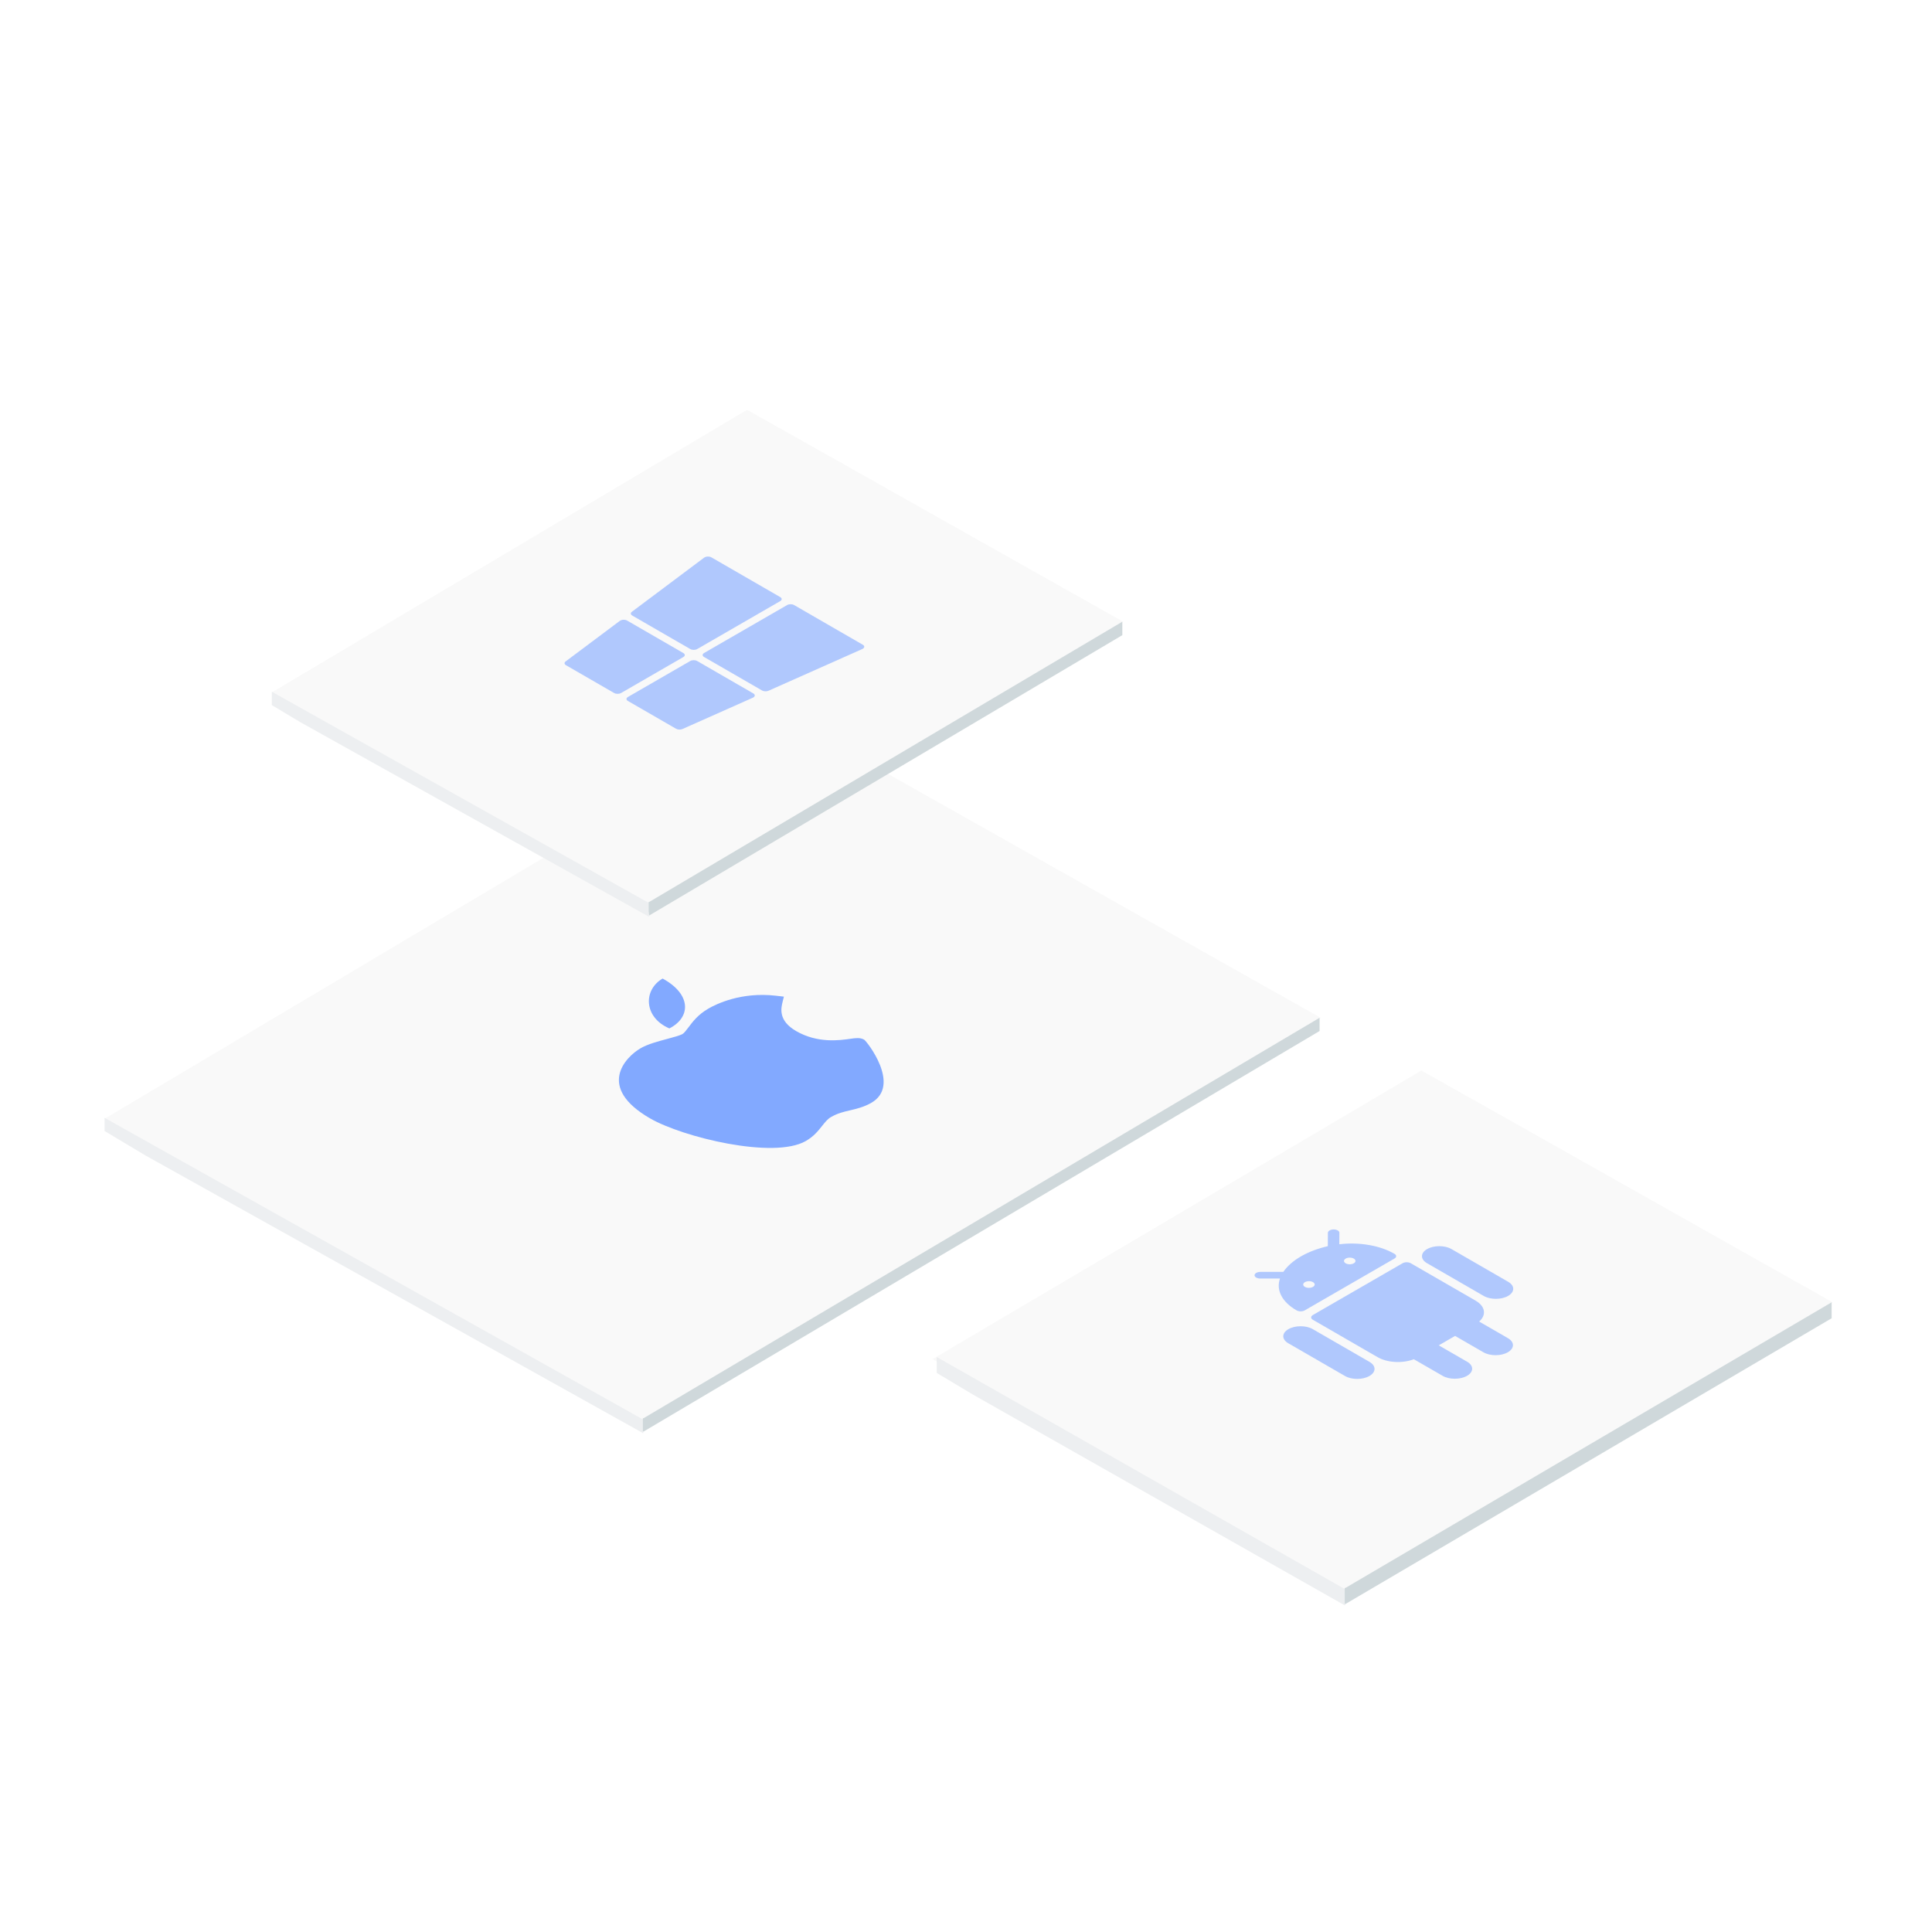 <?xml version="1.0" encoding="UTF-8"?>
<svg width="462px" height="462px" viewBox="0 0 462 462" version="1.1" xmlns="http://www.w3.org/2000/svg" xmlns:xlink="http://www.w3.org/1999/xlink">
    <!-- Generator: Sketch 63.1 (92452) - https://sketch.com -->
    <title>illustration-multiplatform</title>
    <desc>Created with Sketch.</desc>
    <g id="Services" stroke="none" stroke-width="1" fill="none" fill-rule="evenodd">
        <g id="Service_desktop-IOT" transform="translate(-129, -4458)">
            <rect fill="#FFFFFF" x="0" y="0" width="1400" height="7058"></rect>
            <g id="illustration-multiplatform" transform="translate(154, 4556)" fill-rule="nonzero">
                <g id="android" transform="translate(198, 158)">
                    <g id="Group-10-Copy">
                        <path d="M98.645,124.178 C65.407,105.647 33.222,87.552 0,69.013 L116.901,0 C150.066,18.629 182.145,36.823 215.302,55.453 C193.414,68.031 120.533,111.617 98.645,124.178 Z" id="Path" fill="#F9F9F9"></path>
                        <polygon id="Path" fill="#EDEFF1" points="98.649 124.027 1 68.5 1 72.307 9.69 77.504 98.649 127.932"></polygon>
                        <polygon id="Path" fill="#CFD8DB" points="98.707 123.741 98.568 123.668 98.568 127.499 98.707 127.582 214.999 59.236 214.999 55.42"></polygon>
                    </g>
                    <path d="M85.089,61.847 C83.472,62.779 83.464,64.288 85.07,65.215 L98.642,73.051 C100.248,73.978 102.86,73.973 104.476,73.04 C106.092,72.108 106.101,70.599 104.495,69.672 L90.923,61.836 C89.317,60.909 86.705,60.915 85.089,61.847 Z" id="Path" fill="#B0C8FD"></path>
                    <path d="M118.255,42.697 C116.639,43.631 116.631,45.139 118.237,46.066 L131.806,53.901 C133.413,54.829 136.03,54.824 137.641,53.891 C139.251,52.957 139.266,51.45 137.66,50.522 L124.09,42.687 C122.484,41.759 119.874,41.765 118.255,42.697 Z" id="Path" fill="#B0C8FD"></path>
                    <path d="M112.402,46.076 L90.939,58.467 C90.401,58.778 90.397,59.281 90.933,59.59 L106.443,68.545 C108.747,69.875 112.363,70.08 115.096,69.035 L121.986,73.009 C123.592,73.936 126.204,73.93 127.821,72.998 C129.438,72.066 129.445,70.556 127.839,69.629 L121.053,65.712 L124.955,63.458 L131.741,67.376 C133.347,68.304 135.96,68.299 137.575,67.365 C139.191,66.432 139.199,64.925 137.593,63.997 L130.711,60.023 C132.521,58.446 132.168,56.358 129.867,55.028 L114.348,46.073 C113.812,45.764 112.941,45.766 112.402,46.076 Z" id="Path" fill="#B0C8FD"></path>
                    <path d="M97.275,41.542 L97.291,38.806 C97.307,38.366 96.704,38.006 95.945,38 C95.185,37.994 94.557,38.344 94.541,38.782 L94.541,38.81 L94.524,41.999 C89.662,43.113 85.809,45.337 83.881,48.138 L78.356,48.146 C77.597,48.16 76.989,48.522 77,48.96 C77.011,49.398 77.606,49.732 78.347,49.738 L83.087,49.731 C82.094,52.503 83.587,55.368 87.057,57.351 C87.593,57.661 88.464,57.658 89.002,57.351 L110.464,44.957 C111.002,44.646 111.005,44.144 110.47,43.834 C107.036,41.831 102.073,40.969 97.275,41.542 Z M90.978,51.728 C90.44,52.038 89.569,52.045 89.033,51.728 C88.498,51.411 88.505,50.916 89.039,50.605 C89.574,50.295 90.449,50.289 90.985,50.605 C91.52,50.922 91.517,51.419 90.978,51.728 Z M100.733,46.095 C100.194,46.407 99.323,46.412 98.787,46.095 C98.252,45.778 98.259,45.283 98.794,44.972 C99.328,44.66 100.203,44.655 100.739,44.972 C101.274,45.289 101.271,45.787 100.733,46.097 L100.733,46.095 Z" id="Shape" fill="#B0C8FD"></path>
                </g>
                <g id="apple" transform="translate(0, 73)">
                    <g id="Group-10">
                        <path d="M128.815,168.638 C91.468,147.817 37.328,117.373 1.5916157e-13,96.542 L162.349,2.28794757e-13 C199.614,20.932 253.634,51.487 290.89,72.419 C266.297,86.551 153.408,154.524 128.815,168.638 Z" id="Path" fill="#F9F9F9"></path>
                        <polygon id="Path" fill="#EDEFF1" points="128.819 168.468 -1.61857074e-12 96.301 -1.61857074e-12 99.454 9.764 105.294 128.819 171.733"></polygon>
                        <polygon id="Path" fill="#CFD8DB" points="128.884 168.148 128.729 168.065 128.729 171.247 128.884 171.339 290.55 75.546 290.55 72.382"></polygon>
                    </g>
                    <path d="M167.647,101.874 C160.001,106.238 138.29,100.964 130.437,96.43 C117.607,89.023 124.484,81.81 128.216,79.654 C129.898,78.683 132.351,78.026 134.515,77.446 C136.029,77.041 137.592,76.621 138.229,76.253 C138.611,76.033 139.151,75.308 139.636,74.67 C140.658,73.307 141.932,71.61 144.385,70.194 L144.398,70.186 C146.23,69.129 152.181,66.154 160.501,67.102 L162.45,67.326 L162.168,68.463 C161.765,70.086 161.031,73.049 165.387,75.564 C170.545,78.542 175.85,77.77 178.404,77.399 C179.53,77.235 180.693,77.066 181.643,77.614 C182.263,77.971 190.598,88.535 183.371,92.711 C181.601,93.733 179.821,94.15 178.252,94.518 C176.664,94.89 175.294,95.209 173.702,96.13 C172.895,96.591 172.254,97.403 171.576,98.259 C170.648,99.427 169.6,100.751 167.703,101.845 L167.647,101.874 Z" id="Path" fill="#82A9FF"></path>
                    <path d="M133.456,63 C140.393,66.788 140.219,72.295 135.068,74.927 C128.888,72.279 128.786,65.696 133.456,63 Z" id="Path" fill="#82A9FF"></path>
                </g>
                <g id="win" transform="translate(40, 0)">
                    <g id="Group-10-Copy-2">
                        <path d="M90.17,118.047 C64.028,103.472 26.13,82.161 1.11413107e-13,67.58 L113.644,1.60156341e-13 C139.73,14.652 177.544,36.041 203.623,50.693 C186.408,60.586 107.385,108.167 90.17,118.047 Z" id="Path" fill="#F9F9F9"></path>
                        <polygon id="Path" fill="#EDEFF1" points="90.174 117.928 -1.13555754e-12 67.41 -2.69078294e-12 70.618 6.835 74.706 90.174 121.213"></polygon>
                        <polygon id="Path" fill="#CFD8DB" points="90.219 117.703 90.11 117.645 90.11 119.873 90.219 120.937 203.385 53.882 203.385 50.668"></polygon>
                    </g>
                    <path d="M84.067,50.206 C83.765,50.211 83.47,50.302 83.218,50.469 L70.246,60.178 C69.887,60.446 69.927,60.831 70.346,61.074 L81.861,67.722 C82.316,67.984 83.055,67.983 83.512,67.722 L98.41,59.12 C98.867,58.856 98.869,58.43 98.415,58.167 L84.969,50.4 C84.691,50.254 84.38,50.187 84.067,50.206 Z" id="Path" fill="#B0C8FD"></path>
                    <path d="M104.242,35.09 C103.937,35.091 103.639,35.18 103.384,35.347 L86.091,48.302 C85.733,48.571 85.772,48.956 86.192,49.198 L100.068,57.21 C100.522,57.472 101.261,57.471 101.718,57.21 L121.583,45.741 C122.04,45.478 122.042,45.051 121.588,44.789 L105.138,35.291 C104.863,35.144 104.553,35.074 104.242,35.09 Z" id="Path" fill="#B0C8FD"></path>
                    <path d="M100.055,60.066 L85.157,68.667 C84.7,68.931 84.697,69.357 85.151,69.62 L96.667,76.268 C97.08,76.51 97.742,76.537 98.211,76.326 L115.041,68.839 C115.077,68.821 115.113,68.801 115.147,68.778 C115.604,68.515 115.606,68.088 115.152,67.826 L101.705,60.062 C101.251,59.8 100.512,59.801 100.055,60.066 Z" id="Path" fill="#B0C8FD"></path>
                    <path d="M123.23,46.685 L103.366,58.154 C102.908,58.418 102.906,58.844 103.361,59.107 L117.236,67.118 C117.649,67.36 118.311,67.387 118.781,67.176 L141.22,57.194 C141.257,57.176 141.292,57.155 141.326,57.133 C141.783,56.864 141.785,56.442 141.331,56.18 L124.881,46.682 C124.427,46.42 123.687,46.421 123.23,46.685 Z" id="Path" fill="#B0C8FD"></path>
                </g>
            </g>
        </g>
    </g>
</svg>